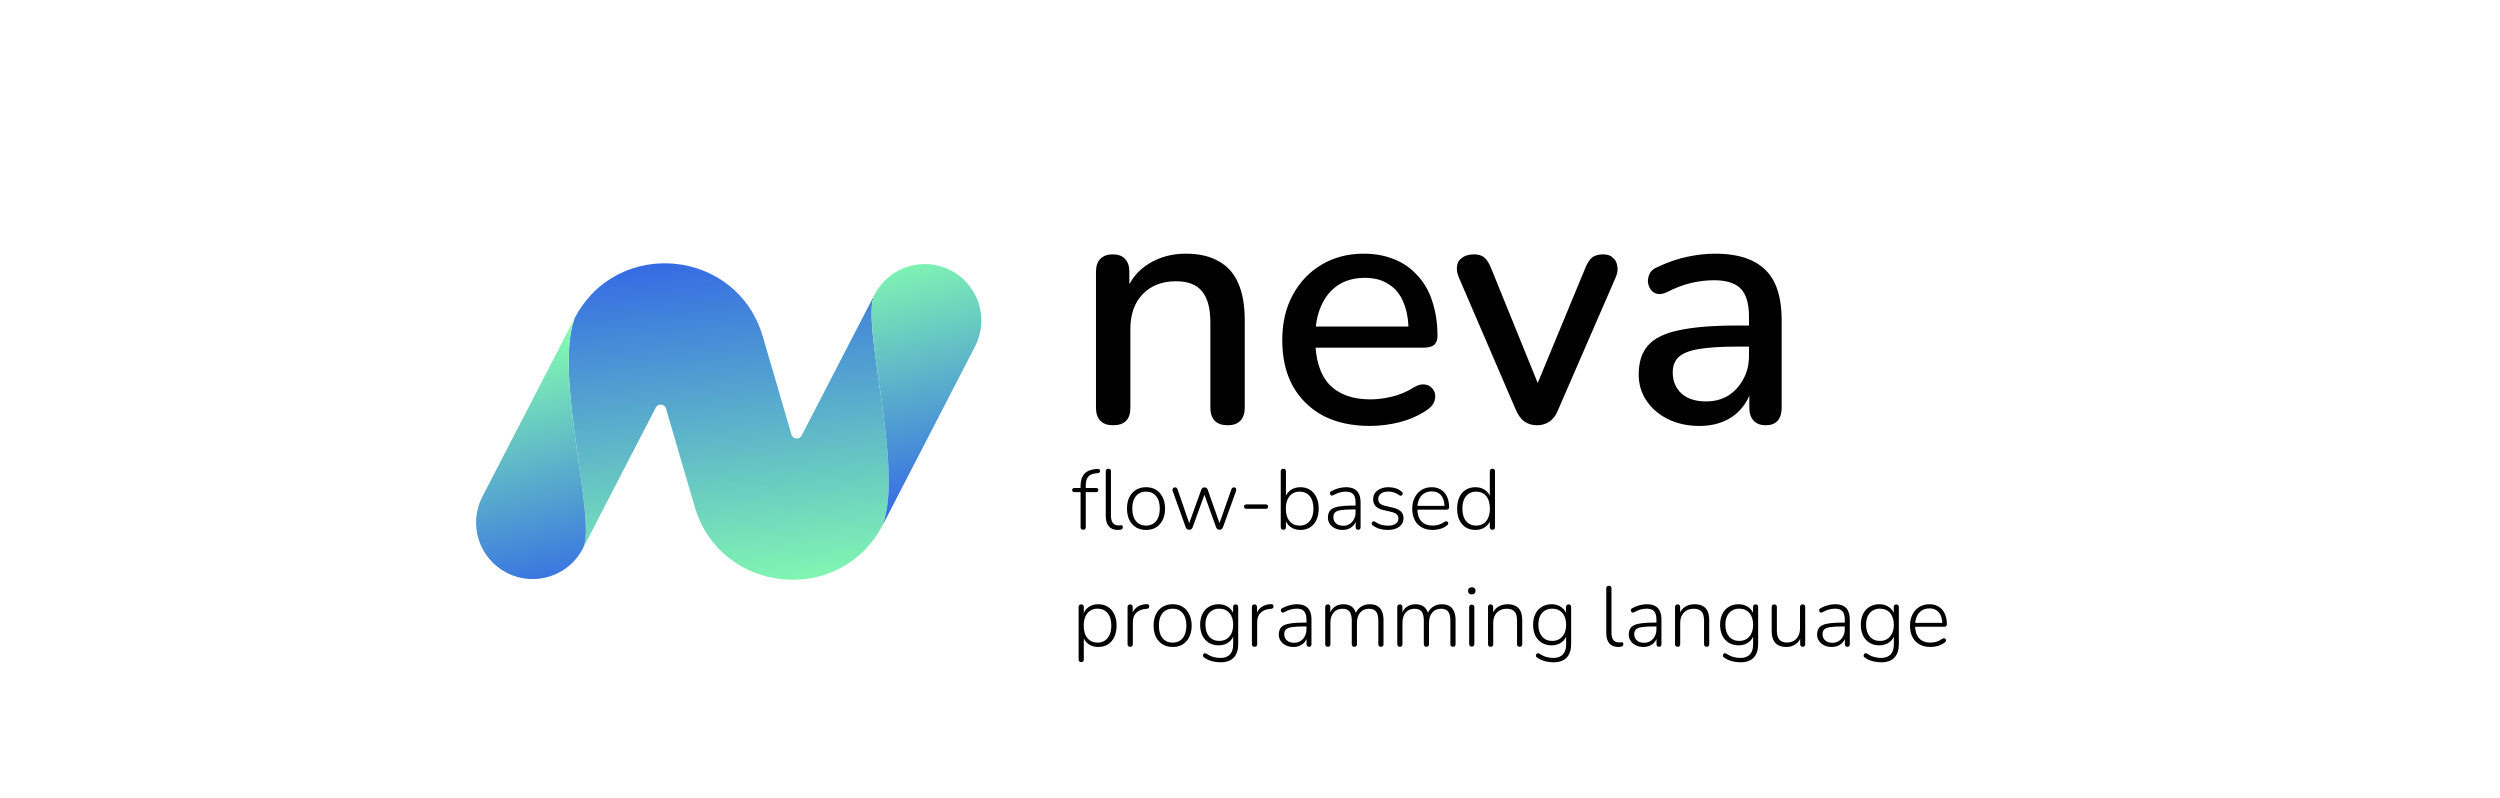 <svg width="940" height="300" viewBox="0 0 940 300" fill="none" xmlns="http://www.w3.org/2000/svg">
<path d="M331.955 197.303C316.093 227.975 270.881 223.611 261.191 190.473L250.413 153.615C249.888 151.818 247.436 151.581 246.576 153.245L219.171 206.236C224.562 195.811 208.086 141.306 216.045 119.697C231.907 89.026 277.119 93.389 286.809 126.527L297.587 163.385C298.112 165.182 300.564 165.419 301.425 163.755L328.829 110.764C323.438 121.189 339.915 175.694 331.955 197.303Z" fill="url(#paint0_linear_2026_40)"/>
<path d="M366.623 130.267L331.955 197.303C339.915 175.694 323.438 121.189 328.829 110.764C334.22 100.339 347.051 96.254 357.488 101.639C367.925 107.025 372.014 119.842 366.623 130.267Z" fill="url(#paint1_linear_2026_40)"/>
<path d="M181.377 186.733L216.045 119.697C208.086 141.306 224.562 195.811 219.171 206.236C213.78 216.661 200.949 220.746 190.512 215.361C180.075 209.975 175.986 197.158 181.377 186.733Z" fill="url(#paint2_linear_2026_40)"/>
<path d="M418.488 159.896C416.44 159.896 414.861 159.341 413.752 158.232C412.643 157.037 412.088 155.416 412.088 153.368V102.168C412.088 100.035 412.643 98.413 413.752 97.304C414.861 96.195 416.397 95.64 418.36 95.64C420.408 95.64 421.944 96.195 422.968 97.304C424.077 98.413 424.632 100.035 424.632 102.168V112.152L423.224 109.848C425.101 105.069 428.045 101.485 432.056 99.096C436.067 96.621 440.675 95.384 445.88 95.384C450.829 95.384 454.925 96.323 458.168 98.2C461.496 99.992 463.971 102.765 465.592 106.52C467.213 110.189 468.024 114.84 468.024 120.472V153.368C468.024 155.416 467.469 157.037 466.36 158.232C465.251 159.341 463.672 159.896 461.624 159.896C459.491 159.896 457.869 159.341 456.76 158.232C455.651 157.037 455.096 155.416 455.096 153.368V121.24C455.096 115.864 454.029 111.939 451.896 109.464C449.848 106.989 446.605 105.752 442.168 105.752C436.963 105.752 432.781 107.373 429.624 110.616C426.552 113.859 425.016 118.211 425.016 123.672V153.368C425.016 157.72 422.84 159.896 418.488 159.896ZM515.15 160.152C508.323 160.152 502.435 158.872 497.486 156.312C492.622 153.667 488.825 149.955 486.094 145.176C483.449 140.312 482.126 134.552 482.126 127.896C482.126 121.411 483.449 115.736 486.094 110.872C488.739 106.008 492.366 102.211 496.974 99.48C501.582 96.749 506.83 95.384 512.718 95.384C517.07 95.384 520.953 96.109 524.366 97.56C527.779 98.925 530.681 100.973 533.07 103.704C535.545 106.349 537.379 109.592 538.574 113.432C539.854 117.272 540.494 121.581 540.494 126.36C540.494 127.811 540.067 128.92 539.214 129.688C538.361 130.371 537.081 130.712 535.374 130.712H492.366V122.776H531.79L529.614 124.568C529.614 120.301 528.974 116.675 527.694 113.688C526.499 110.701 524.665 108.44 522.19 106.904C519.801 105.283 516.814 104.472 513.23 104.472C509.219 104.472 505.806 105.411 502.99 107.288C500.259 109.165 498.169 111.768 496.718 115.096C495.267 118.424 494.542 122.307 494.542 126.744V127.512C494.542 135.021 496.291 140.696 499.79 144.536C503.374 148.291 508.537 150.168 515.278 150.168C517.838 150.168 520.526 149.827 523.342 149.144C526.243 148.461 528.974 147.309 531.534 145.688C532.985 144.835 534.265 144.451 535.374 144.536C536.569 144.621 537.507 145.005 538.19 145.688C538.958 146.371 539.427 147.224 539.598 148.248C539.769 149.272 539.598 150.339 539.086 151.448C538.574 152.472 537.678 153.411 536.398 154.264C533.497 156.227 530.126 157.72 526.286 158.744C522.446 159.683 518.734 160.152 515.15 160.152ZM577.905 159.896C576.113 159.896 574.534 159.427 573.169 158.488C571.889 157.549 570.822 156.099 569.969 154.136L548.593 104.472C547.91 102.936 547.654 101.485 547.825 100.12C547.996 98.755 548.636 97.688 549.745 96.92C550.854 96.067 552.348 95.64 554.225 95.64C555.846 95.64 557.126 96.024 558.065 96.792C559.004 97.56 559.857 98.883 560.625 100.76L579.953 148.376H576.369L596.081 100.76C596.849 98.883 597.702 97.56 598.641 96.792C599.665 96.024 601.073 95.64 602.865 95.64C604.401 95.64 605.596 96.067 606.449 96.92C607.388 97.688 607.942 98.755 608.113 100.12C608.369 101.4 608.156 102.808 607.473 104.344L585.841 154.136C585.073 156.099 584.006 157.549 582.641 158.488C581.276 159.427 579.697 159.896 577.905 159.896ZM638.931 160.152C634.579 160.152 630.654 159.299 627.155 157.592C623.742 155.885 621.054 153.581 619.091 150.68C617.128 147.779 616.147 144.493 616.147 140.824C616.147 136.216 617.299 132.589 619.603 129.944C621.992 127.213 625.875 125.293 631.251 124.184C636.712 122.989 644.051 122.392 653.267 122.392H659.283V130.328H653.395C647.251 130.328 642.387 130.627 638.803 131.224C635.219 131.821 632.659 132.845 631.123 134.296C629.672 135.661 628.947 137.581 628.947 140.056C628.947 143.299 630.056 145.944 632.275 147.992C634.494 149.955 637.566 150.936 641.491 150.936C644.648 150.936 647.422 150.211 649.811 148.76C652.2 147.224 654.078 145.176 655.443 142.616C656.894 140.056 657.619 137.112 657.619 133.784V119.064C657.619 114.2 656.595 110.701 654.547 108.568C652.499 106.435 649.128 105.368 644.435 105.368C641.704 105.368 638.846 105.709 635.859 106.392C632.958 107.075 629.928 108.227 626.771 109.848C625.32 110.531 624.083 110.744 623.059 110.488C622.035 110.232 621.224 109.677 620.627 108.824C620.03 107.885 619.688 106.904 619.603 105.88C619.603 104.771 619.859 103.704 620.371 102.68C620.968 101.656 621.95 100.888 623.315 100.376C627.07 98.584 630.782 97.304 634.451 96.536C638.12 95.768 641.576 95.384 644.819 95.384C650.536 95.384 655.23 96.28 658.899 98.072C662.654 99.864 665.427 102.595 667.219 106.264C669.011 109.933 669.907 114.669 669.907 120.472V153.368C669.907 155.416 669.395 157.037 668.371 158.232C667.347 159.341 665.854 159.896 663.891 159.896C662.014 159.896 660.52 159.341 659.411 158.232C658.302 157.037 657.747 155.416 657.747 153.368V145.048H658.899C658.216 148.205 656.936 150.936 655.059 153.24C653.267 155.459 651.006 157.165 648.275 158.36C645.544 159.555 642.43 160.152 638.931 160.152Z" fill="black"/>
<path d="M407.288 199.192C406.968 199.192 406.723 199.107 406.552 198.936C406.381 198.765 406.296 198.52 406.296 198.2V185.048H404.024C403.747 185.048 403.523 184.984 403.352 184.856C403.203 184.707 403.128 184.504 403.128 184.248C403.128 184.013 403.203 183.832 403.352 183.704C403.523 183.555 403.747 183.48 404.024 183.48H406.808L406.296 183.992V182.712C406.296 180.749 406.765 179.245 407.704 178.2C408.643 177.155 410.04 176.547 411.896 176.376L412.76 176.312C412.995 176.291 413.176 176.333 413.304 176.44C413.453 176.525 413.549 176.643 413.592 176.792C413.656 176.941 413.667 177.101 413.624 177.272C413.581 177.421 413.496 177.56 413.368 177.688C413.261 177.795 413.123 177.859 412.952 177.88L412.056 177.976C410.733 178.083 409.763 178.52 409.144 179.288C408.547 180.035 408.248 181.123 408.248 182.552V183.928L407.96 183.48H412.056C412.355 183.48 412.579 183.555 412.728 183.704C412.877 183.832 412.952 184.013 412.952 184.248C412.952 184.504 412.877 184.707 412.728 184.856C412.579 184.984 412.355 185.048 412.056 185.048H408.248V198.2C408.248 198.861 407.928 199.192 407.288 199.192ZM420.248 199.256C418.819 199.256 417.709 198.808 416.92 197.912C416.152 197.016 415.768 195.747 415.768 194.104V177.24C415.768 176.899 415.853 176.653 416.024 176.504C416.195 176.333 416.44 176.248 416.76 176.248C417.059 176.248 417.293 176.333 417.464 176.504C417.635 176.653 417.72 176.899 417.72 177.24V193.88C417.72 195.117 417.965 196.045 418.456 196.664C418.947 197.261 419.661 197.56 420.6 197.56C420.813 197.56 420.995 197.549 421.144 197.528C421.293 197.507 421.443 197.496 421.592 197.496C421.784 197.475 421.923 197.517 422.008 197.624C422.115 197.709 422.168 197.901 422.168 198.2C422.168 198.499 422.093 198.723 421.944 198.872C421.795 199.021 421.549 199.128 421.208 199.192C421.059 199.213 420.899 199.224 420.728 199.224C420.579 199.245 420.419 199.256 420.248 199.256ZM430.892 199.256C429.442 199.256 428.183 198.925 427.116 198.264C426.05 197.603 425.218 196.675 424.62 195.48C424.044 194.285 423.756 192.867 423.756 191.224C423.756 190.008 423.916 188.909 424.236 187.928C424.578 186.947 425.058 186.104 425.676 185.4C426.316 184.675 427.074 184.131 427.948 183.768C428.844 183.384 429.826 183.192 430.892 183.192C432.364 183.192 433.634 183.523 434.7 184.184C435.767 184.845 436.588 185.784 437.164 187C437.762 188.195 438.06 189.603 438.06 191.224C438.06 192.461 437.89 193.571 437.548 194.552C437.228 195.533 436.748 196.376 436.108 197.08C435.49 197.784 434.743 198.328 433.868 198.712C432.994 199.075 432.002 199.256 430.892 199.256ZM430.892 197.624C431.959 197.624 432.876 197.379 433.644 196.888C434.434 196.376 435.031 195.64 435.436 194.68C435.863 193.72 436.076 192.568 436.076 191.224C436.076 189.197 435.607 187.629 434.668 186.52C433.751 185.411 432.492 184.856 430.892 184.856C429.847 184.856 428.93 185.112 428.14 185.624C427.372 186.115 426.775 186.84 426.348 187.8C425.943 188.739 425.74 189.88 425.74 191.224C425.74 193.272 426.21 194.851 427.148 195.96C428.087 197.069 429.335 197.624 430.892 197.624ZM447.117 199.192C446.839 199.192 446.583 199.117 446.349 198.968C446.135 198.797 445.954 198.541 445.805 198.2L440.973 184.728C440.866 184.429 440.834 184.173 440.877 183.96C440.941 183.747 441.047 183.576 441.197 183.448C441.367 183.32 441.57 183.256 441.805 183.256C442.061 183.256 442.263 183.32 442.413 183.448C442.562 183.555 442.69 183.768 442.797 184.088L447.533 197.848H446.733L451.661 184.184C451.767 183.864 451.927 183.629 452.141 183.48C452.354 183.331 452.599 183.256 452.877 183.256C453.175 183.256 453.431 183.331 453.645 183.48C453.858 183.629 454.018 183.864 454.125 184.184L458.925 197.848H458.125L462.989 184.056C463.095 183.736 463.223 183.523 463.373 183.416C463.522 183.309 463.725 183.256 463.981 183.256C464.279 183.256 464.493 183.331 464.621 183.48C464.749 183.629 464.813 183.811 464.813 184.024C464.834 184.237 464.802 184.472 464.717 184.728L459.853 198.2C459.725 198.541 459.543 198.797 459.309 198.968C459.095 199.117 458.839 199.192 458.541 199.192C458.263 199.192 458.007 199.117 457.773 198.968C457.538 198.797 457.357 198.541 457.229 198.2L452.269 184.376H453.453L448.461 198.2C448.333 198.541 448.151 198.797 447.917 198.968C447.703 199.117 447.437 199.192 447.117 199.192ZM468.603 191.32C468.368 191.32 468.165 191.245 467.995 191.096C467.824 190.925 467.739 190.723 467.739 190.488C467.739 190.253 467.824 190.061 467.995 189.912C468.165 189.741 468.368 189.656 468.603 189.656H475.995C476.229 189.656 476.421 189.741 476.571 189.912C476.741 190.061 476.827 190.253 476.827 190.488C476.827 190.723 476.741 190.925 476.571 191.096C476.421 191.245 476.229 191.32 475.995 191.32H468.603ZM488.952 199.256C487.501 199.256 486.264 198.883 485.24 198.136C484.216 197.389 483.523 196.387 483.16 195.128L483.512 194.936V198.2C483.512 198.52 483.427 198.765 483.256 198.936C483.085 199.107 482.851 199.192 482.552 199.192C482.232 199.192 481.987 199.107 481.816 198.936C481.645 198.765 481.56 198.52 481.56 198.2V177.24C481.56 176.899 481.645 176.653 481.816 176.504C481.987 176.333 482.232 176.248 482.552 176.248C482.851 176.248 483.085 176.333 483.256 176.504C483.427 176.653 483.512 176.899 483.512 177.24V187.32H483.16C483.523 186.061 484.216 185.059 485.24 184.312C486.264 183.565 487.501 183.192 488.952 183.192C490.36 183.192 491.576 183.523 492.6 184.184C493.624 184.845 494.413 185.773 494.968 186.968C495.544 188.163 495.832 189.581 495.832 191.224C495.832 192.867 495.544 194.296 494.968 195.512C494.413 196.707 493.613 197.635 492.568 198.296C491.544 198.936 490.339 199.256 488.952 199.256ZM488.664 197.624C489.709 197.624 490.616 197.379 491.384 196.888C492.173 196.376 492.781 195.64 493.208 194.68C493.635 193.72 493.848 192.568 493.848 191.224C493.848 189.197 493.379 187.629 492.44 186.52C491.501 185.411 490.243 184.856 488.664 184.856C487.619 184.856 486.701 185.112 485.912 185.624C485.144 186.115 484.547 186.84 484.12 187.8C483.693 188.739 483.48 189.88 483.48 191.224C483.48 193.272 483.949 194.851 484.888 195.96C485.827 197.069 487.085 197.624 488.664 197.624ZM504.766 199.256C503.721 199.256 502.782 199.053 501.95 198.648C501.14 198.243 500.489 197.688 499.998 196.984C499.529 196.28 499.294 195.491 499.294 194.616C499.294 193.464 499.582 192.557 500.158 191.896C500.734 191.235 501.705 190.776 503.07 190.52C504.436 190.243 506.313 190.104 508.702 190.104H510.078V191.544H508.734C506.814 191.544 505.31 191.629 504.222 191.8C503.156 191.949 502.409 192.237 501.982 192.664C501.556 193.091 501.342 193.688 501.342 194.456C501.342 195.416 501.673 196.195 502.334 196.792C502.996 197.389 503.892 197.688 505.022 197.688C505.94 197.688 506.74 197.475 507.422 197.048C508.126 196.6 508.681 195.992 509.086 195.224C509.492 194.456 509.694 193.581 509.694 192.6V188.952C509.694 187.523 509.406 186.488 508.83 185.848C508.254 185.187 507.337 184.856 506.078 184.856C505.268 184.856 504.478 184.963 503.71 185.176C502.964 185.389 502.164 185.731 501.31 186.2C501.076 186.328 500.862 186.371 500.67 186.328C500.5 186.285 500.361 186.2 500.254 186.072C500.169 185.944 500.105 185.795 500.062 185.624C500.041 185.432 500.073 185.251 500.158 185.08C500.244 184.909 500.393 184.771 500.606 184.664C501.502 184.173 502.409 183.811 503.326 183.576C504.265 183.32 505.172 183.192 506.046 183.192C507.305 183.192 508.34 183.405 509.15 183.832C509.982 184.259 510.59 184.899 510.974 185.752C511.38 186.605 511.582 187.704 511.582 189.048V198.2C511.582 198.52 511.508 198.765 511.358 198.936C511.209 199.107 510.985 199.192 510.686 199.192C510.388 199.192 510.153 199.107 509.982 198.936C509.812 198.765 509.726 198.52 509.726 198.2V195.256H510.046C509.854 196.088 509.513 196.803 509.022 197.4C508.532 197.997 507.924 198.456 507.198 198.776C506.473 199.096 505.662 199.256 504.766 199.256ZM521.741 199.256C520.781 199.256 519.821 199.128 518.861 198.872C517.922 198.616 517.026 198.179 516.173 197.56C516.002 197.453 515.885 197.325 515.821 197.176C515.778 197.005 515.768 196.835 515.789 196.664C515.832 196.493 515.906 196.355 516.013 196.248C516.141 196.12 516.29 196.045 516.461 196.024C516.632 196.003 516.813 196.056 517.005 196.184C517.837 196.739 518.648 197.123 519.437 197.336C520.226 197.549 521.016 197.656 521.805 197.656C523.106 197.656 524.098 197.411 524.781 196.92C525.464 196.429 525.805 195.768 525.805 194.936C525.805 194.253 525.581 193.731 525.133 193.368C524.706 192.984 524.002 192.675 523.021 192.44L520.237 191.8C518.893 191.501 517.901 191.021 517.261 190.36C516.621 189.677 516.301 188.803 516.301 187.736C516.301 186.819 516.536 186.019 517.005 185.336C517.496 184.653 518.178 184.131 519.053 183.768C519.949 183.384 520.973 183.192 522.125 183.192C523.064 183.192 523.96 183.331 524.813 183.608C525.666 183.885 526.413 184.312 527.053 184.888C527.224 185.016 527.33 185.165 527.373 185.336C527.437 185.507 527.437 185.677 527.373 185.848C527.33 185.997 527.245 186.125 527.117 186.232C526.989 186.339 526.84 186.392 526.669 186.392C526.498 186.392 526.317 186.328 526.125 186.2C525.506 185.731 524.856 185.389 524.173 185.176C523.49 184.941 522.797 184.824 522.093 184.824C520.856 184.824 519.896 185.08 519.213 185.592C518.552 186.104 518.221 186.797 518.221 187.672C518.221 188.333 518.424 188.867 518.829 189.272C519.256 189.677 519.917 189.987 520.813 190.2L523.597 190.84C524.984 191.16 526.018 191.64 526.701 192.28C527.384 192.899 527.725 193.741 527.725 194.808C527.725 196.173 527.181 197.261 526.093 198.072C525.026 198.861 523.576 199.256 521.741 199.256ZM538.718 199.256C537.118 199.256 535.742 198.936 534.59 198.296C533.438 197.656 532.553 196.739 531.934 195.544C531.316 194.349 531.006 192.931 531.006 191.288C531.006 189.667 531.316 188.259 531.934 187.064C532.553 185.848 533.406 184.899 534.494 184.216C535.604 183.533 536.873 183.192 538.302 183.192C539.348 183.192 540.265 183.373 541.054 183.736C541.865 184.077 542.548 184.579 543.102 185.24C543.678 185.88 544.116 186.669 544.414 187.608C544.713 188.525 544.862 189.571 544.862 190.744C544.862 191.043 544.777 191.267 544.606 191.416C544.457 191.565 544.244 191.64 543.966 191.64H532.414V190.2H543.646L543.134 190.616C543.134 189.379 542.953 188.333 542.59 187.48C542.228 186.605 541.684 185.933 540.958 185.464C540.254 184.995 539.38 184.76 538.334 184.76C537.161 184.76 536.169 185.037 535.358 185.592C534.548 186.125 533.94 186.872 533.534 187.832C533.129 188.771 532.926 189.859 532.926 191.096V191.256C532.926 193.304 533.428 194.883 534.43 195.992C535.433 197.08 536.841 197.624 538.654 197.624C539.444 197.624 540.201 197.517 540.926 197.304C541.673 197.091 542.398 196.728 543.102 196.216C543.316 196.067 543.518 195.992 543.71 195.992C543.924 195.992 544.094 196.045 544.222 196.152C544.372 196.259 544.468 196.397 544.51 196.568C544.574 196.717 544.564 196.888 544.478 197.08C544.414 197.251 544.276 197.411 544.062 197.56C543.38 198.115 542.558 198.541 541.598 198.84C540.638 199.117 539.678 199.256 538.718 199.256ZM554.761 199.256C553.375 199.256 552.159 198.936 551.113 198.296C550.089 197.635 549.289 196.707 548.713 195.512C548.159 194.296 547.881 192.867 547.881 191.224C547.881 189.581 548.159 188.163 548.713 186.968C549.268 185.773 550.057 184.845 551.081 184.184C552.127 183.523 553.353 183.192 554.761 183.192C556.212 183.192 557.449 183.565 558.473 184.312C559.497 185.059 560.18 186.061 560.521 187.32H560.169V177.24C560.169 176.899 560.255 176.653 560.425 176.504C560.596 176.333 560.831 176.248 561.129 176.248C561.449 176.248 561.695 176.333 561.865 176.504C562.036 176.653 562.121 176.899 562.121 177.24V198.2C562.121 198.52 562.036 198.765 561.865 198.936C561.695 199.107 561.46 199.192 561.161 199.192C560.841 199.192 560.596 199.107 560.425 198.936C560.255 198.765 560.169 198.52 560.169 198.2V194.904L560.521 195.128C560.18 196.387 559.497 197.389 558.473 198.136C557.449 198.883 556.212 199.256 554.761 199.256ZM555.017 197.624C556.084 197.624 557.001 197.379 557.769 196.888C558.559 196.376 559.156 195.64 559.561 194.68C559.988 193.72 560.201 192.568 560.201 191.224C560.201 189.197 559.732 187.629 558.793 186.52C557.876 185.411 556.617 184.856 555.017 184.856C553.972 184.856 553.055 185.112 552.265 185.624C551.497 186.115 550.9 186.84 550.473 187.8C550.068 188.739 549.865 189.88 549.865 191.224C549.865 193.272 550.335 194.851 551.273 195.96C552.212 197.069 553.46 197.624 555.017 197.624ZM406.552 248.952C406.232 248.952 405.987 248.867 405.816 248.696C405.645 248.525 405.56 248.28 405.56 247.96V228.28C405.56 227.939 405.645 227.683 405.816 227.512C405.987 227.341 406.232 227.256 406.552 227.256C406.851 227.256 407.085 227.341 407.256 227.512C407.427 227.683 407.512 227.939 407.512 228.28V231.544L407.16 231.352C407.523 230.072 408.216 229.059 409.24 228.312C410.264 227.565 411.501 227.192 412.952 227.192C414.339 227.192 415.544 227.523 416.568 228.184C417.613 228.845 418.413 229.773 418.968 230.968C419.544 232.163 419.832 233.581 419.832 235.224C419.832 236.867 419.544 238.296 418.968 239.512C418.413 240.707 417.624 241.635 416.6 242.296C415.576 242.936 414.36 243.256 412.952 243.256C411.501 243.256 410.264 242.883 409.24 242.136C408.216 241.389 407.523 240.397 407.16 239.16H407.512V247.96C407.512 248.28 407.427 248.525 407.256 248.696C407.085 248.867 406.851 248.952 406.552 248.952ZM412.664 241.624C413.709 241.624 414.616 241.379 415.384 240.888C416.173 240.376 416.781 239.64 417.208 238.68C417.635 237.72 417.848 236.568 417.848 235.224C417.848 233.197 417.379 231.629 416.44 230.52C415.501 229.411 414.243 228.856 412.664 228.856C411.619 228.856 410.701 229.112 409.912 229.624C409.144 230.115 408.547 230.84 408.12 231.8C407.693 232.739 407.48 233.88 407.48 235.224C407.48 237.272 407.949 238.851 408.888 239.96C409.827 241.069 411.085 241.624 412.664 241.624ZM424.958 243.192C424.638 243.192 424.393 243.107 424.222 242.936C424.052 242.765 423.966 242.52 423.966 242.2V228.28C423.966 227.939 424.052 227.683 424.222 227.512C424.393 227.341 424.638 227.256 424.958 227.256C425.257 227.256 425.481 227.341 425.63 227.512C425.801 227.683 425.886 227.939 425.886 228.28V231.128H425.566C425.95 229.869 426.633 228.899 427.614 228.216C428.617 227.533 429.812 227.181 431.198 227.16C431.454 227.139 431.668 227.192 431.838 227.32C432.009 227.448 432.094 227.651 432.094 227.928C432.116 228.227 432.052 228.461 431.902 228.632C431.753 228.781 431.508 228.877 431.166 228.92L430.718 228.952C429.204 229.101 428.03 229.603 427.198 230.456C426.366 231.309 425.95 232.461 425.95 233.912V242.2C425.95 242.52 425.865 242.765 425.694 242.936C425.545 243.107 425.3 243.192 424.958 243.192ZM440.892 243.256C439.442 243.256 438.183 242.925 437.116 242.264C436.05 241.603 435.218 240.675 434.62 239.48C434.044 238.285 433.756 236.867 433.756 235.224C433.756 234.008 433.916 232.909 434.236 231.928C434.578 230.947 435.058 230.104 435.676 229.4C436.316 228.675 437.074 228.131 437.948 227.768C438.844 227.384 439.826 227.192 440.892 227.192C442.364 227.192 443.634 227.523 444.7 228.184C445.767 228.845 446.588 229.784 447.164 231C447.762 232.195 448.06 233.603 448.06 235.224C448.06 236.461 447.89 237.571 447.548 238.552C447.228 239.533 446.748 240.376 446.108 241.08C445.49 241.784 444.743 242.328 443.868 242.712C442.994 243.075 442.002 243.256 440.892 243.256ZM440.892 241.624C441.959 241.624 442.876 241.379 443.644 240.888C444.434 240.376 445.031 239.64 445.436 238.68C445.863 237.72 446.076 236.568 446.076 235.224C446.076 233.197 445.607 231.629 444.668 230.52C443.751 229.411 442.492 228.856 440.892 228.856C439.847 228.856 438.93 229.112 438.14 229.624C437.372 230.115 436.775 230.84 436.348 231.8C435.943 232.739 435.74 233.88 435.74 235.224C435.74 237.272 436.21 238.851 437.148 239.96C438.087 241.069 439.335 241.624 440.892 241.624ZM458.968 249.016C457.816 249.016 456.696 248.867 455.608 248.568C454.542 248.291 453.571 247.832 452.696 247.192C452.526 247.085 452.408 246.947 452.344 246.776C452.302 246.605 452.302 246.435 452.344 246.264C452.387 246.115 452.462 245.976 452.568 245.848C452.696 245.72 452.835 245.645 452.984 245.624C453.155 245.603 453.326 245.635 453.496 245.72C454.435 246.339 455.331 246.765 456.184 247C457.059 247.256 457.966 247.384 458.904 247.384C460.462 247.384 461.646 246.947 462.456 246.072C463.267 245.219 463.672 243.992 463.672 242.392V238.424H463.992C463.672 239.747 462.99 240.781 461.944 241.528C460.899 242.275 459.662 242.648 458.232 242.648C456.803 242.648 455.566 242.328 454.52 241.688C453.475 241.027 452.664 240.12 452.088 238.968C451.534 237.795 451.256 236.44 451.256 234.904C451.256 233.752 451.416 232.707 451.736 231.768C452.056 230.829 452.515 230.019 453.112 229.336C453.731 228.653 454.467 228.131 455.32 227.768C456.174 227.384 457.144 227.192 458.232 227.192C459.662 227.192 460.899 227.576 461.944 228.344C462.99 229.091 463.662 230.104 463.96 231.384L463.64 231.576V228.28C463.64 227.939 463.726 227.683 463.896 227.512C464.067 227.341 464.302 227.256 464.6 227.256C464.92 227.256 465.155 227.341 465.304 227.512C465.475 227.683 465.56 227.939 465.56 228.28V242.104C465.56 244.387 465.006 246.104 463.896 247.256C462.787 248.429 461.144 249.016 458.968 249.016ZM458.456 240.984C459.523 240.984 460.44 240.739 461.208 240.248C461.998 239.736 462.606 239.032 463.032 238.136C463.459 237.219 463.672 236.141 463.672 234.904C463.672 233.048 463.203 231.576 462.264 230.488C461.326 229.4 460.056 228.856 458.456 228.856C457.39 228.856 456.462 229.101 455.672 229.592C454.883 230.083 454.275 230.787 453.848 231.704C453.443 232.6 453.24 233.667 453.24 234.904C453.24 236.76 453.71 238.243 454.648 239.352C455.587 240.44 456.856 240.984 458.456 240.984ZM471.708 243.192C471.388 243.192 471.143 243.107 470.972 242.936C470.802 242.765 470.716 242.52 470.716 242.2V228.28C470.716 227.939 470.802 227.683 470.972 227.512C471.143 227.341 471.388 227.256 471.708 227.256C472.007 227.256 472.231 227.341 472.38 227.512C472.551 227.683 472.636 227.939 472.636 228.28V231.128H472.316C472.7 229.869 473.383 228.899 474.364 228.216C475.367 227.533 476.562 227.181 477.948 227.16C478.204 227.139 478.418 227.192 478.588 227.32C478.759 227.448 478.844 227.651 478.844 227.928C478.866 228.227 478.802 228.461 478.652 228.632C478.503 228.781 478.258 228.877 477.916 228.92L477.468 228.952C475.954 229.101 474.78 229.603 473.948 230.456C473.116 231.309 472.7 232.461 472.7 233.912V242.2C472.7 242.52 472.615 242.765 472.444 242.936C472.295 243.107 472.05 243.192 471.708 243.192ZM486.298 243.256C485.252 243.256 484.314 243.053 483.482 242.648C482.671 242.243 482.02 241.688 481.53 240.984C481.06 240.28 480.826 239.491 480.826 238.616C480.826 237.464 481.114 236.557 481.69 235.896C482.266 235.235 483.236 234.776 484.602 234.52C485.967 234.243 487.844 234.104 490.234 234.104H491.61V235.544H490.266C488.345 235.544 486.842 235.629 485.754 235.8C484.687 235.949 483.94 236.237 483.514 236.664C483.087 237.091 482.874 237.688 482.874 238.456C482.874 239.416 483.204 240.195 483.866 240.792C484.527 241.389 485.423 241.688 486.554 241.688C487.471 241.688 488.271 241.475 488.954 241.048C489.658 240.6 490.212 239.992 490.618 239.224C491.023 238.456 491.226 237.581 491.226 236.6V232.952C491.226 231.523 490.938 230.488 490.362 229.848C489.786 229.187 488.868 228.856 487.61 228.856C486.799 228.856 486.01 228.963 485.242 229.176C484.495 229.389 483.695 229.731 482.842 230.2C482.607 230.328 482.394 230.371 482.202 230.328C482.031 230.285 481.892 230.2 481.786 230.072C481.7 229.944 481.636 229.795 481.594 229.624C481.572 229.432 481.604 229.251 481.69 229.08C481.775 228.909 481.924 228.771 482.138 228.664C483.034 228.173 483.94 227.811 484.858 227.576C485.796 227.32 486.703 227.192 487.578 227.192C488.836 227.192 489.871 227.405 490.682 227.832C491.514 228.259 492.122 228.899 492.506 229.752C492.911 230.605 493.114 231.704 493.114 233.048V242.2C493.114 242.52 493.039 242.765 492.89 242.936C492.74 243.107 492.516 243.192 492.218 243.192C491.919 243.192 491.684 243.107 491.514 242.936C491.343 242.765 491.258 242.52 491.258 242.2V239.256H491.578C491.386 240.088 491.044 240.803 490.554 241.4C490.063 241.997 489.455 242.456 488.73 242.776C488.004 243.096 487.194 243.256 486.298 243.256ZM499.272 243.192C498.952 243.192 498.707 243.107 498.536 242.936C498.366 242.765 498.28 242.52 498.28 242.2V228.28C498.28 227.939 498.366 227.683 498.536 227.512C498.707 227.341 498.952 227.256 499.272 227.256C499.571 227.256 499.795 227.341 499.944 227.512C500.115 227.683 500.2 227.939 500.2 228.28V231.32L499.848 231.096C500.232 229.837 500.883 228.877 501.8 228.216C502.718 227.533 503.816 227.192 505.096 227.192C506.462 227.192 507.55 227.523 508.36 228.184C509.192 228.845 509.736 229.837 509.992 231.16H509.512C509.875 229.965 510.547 229.005 511.528 228.28C512.531 227.555 513.704 227.192 515.048 227.192C516.2 227.192 517.15 227.416 517.896 227.864C518.664 228.312 519.24 228.984 519.624 229.88C520.008 230.755 520.2 231.864 520.2 233.208V242.2C520.2 242.52 520.115 242.765 519.944 242.936C519.774 243.107 519.528 243.192 519.208 243.192C518.91 243.192 518.675 243.107 518.504 242.936C518.334 242.765 518.248 242.52 518.248 242.2V233.368C518.248 231.811 517.971 230.68 517.416 229.976C516.883 229.251 515.976 228.888 514.696 228.888C513.331 228.888 512.243 229.368 511.432 230.328C510.622 231.267 510.216 232.547 510.216 234.168V242.2C510.216 242.52 510.131 242.765 509.96 242.936C509.79 243.107 509.555 243.192 509.256 243.192C508.936 243.192 508.691 243.107 508.52 242.936C508.35 242.765 508.264 242.52 508.264 242.2V233.368C508.264 231.811 507.987 230.68 507.432 229.976C506.899 229.251 506.003 228.888 504.744 228.888C503.358 228.888 502.259 229.368 501.448 230.328C500.638 231.267 500.232 232.547 500.232 234.168V242.2C500.232 242.861 499.912 243.192 499.272 243.192ZM526.366 243.192C526.046 243.192 525.801 243.107 525.63 242.936C525.459 242.765 525.374 242.52 525.374 242.2V228.28C525.374 227.939 525.459 227.683 525.63 227.512C525.801 227.341 526.046 227.256 526.366 227.256C526.665 227.256 526.889 227.341 527.038 227.512C527.209 227.683 527.294 227.939 527.294 228.28V231.32L526.942 231.096C527.326 229.837 527.977 228.877 528.894 228.216C529.811 227.533 530.91 227.192 532.19 227.192C533.555 227.192 534.643 227.523 535.454 228.184C536.286 228.845 536.83 229.837 537.086 231.16H536.606C536.969 229.965 537.641 229.005 538.622 228.28C539.625 227.555 540.798 227.192 542.142 227.192C543.294 227.192 544.243 227.416 544.99 227.864C545.758 228.312 546.334 228.984 546.718 229.88C547.102 230.755 547.294 231.864 547.294 233.208V242.2C547.294 242.52 547.209 242.765 547.038 242.936C546.867 243.107 546.622 243.192 546.302 243.192C546.003 243.192 545.769 243.107 545.598 242.936C545.427 242.765 545.342 242.52 545.342 242.2V233.368C545.342 231.811 545.065 230.68 544.51 229.976C543.977 229.251 543.07 228.888 541.79 228.888C540.425 228.888 539.337 229.368 538.526 230.328C537.715 231.267 537.31 232.547 537.31 234.168V242.2C537.31 242.52 537.225 242.765 537.054 242.936C536.883 243.107 536.649 243.192 536.35 243.192C536.03 243.192 535.785 243.107 535.614 242.936C535.443 242.765 535.358 242.52 535.358 242.2V233.368C535.358 231.811 535.081 230.68 534.526 229.976C533.993 229.251 533.097 228.888 531.838 228.888C530.451 228.888 529.353 229.368 528.542 230.328C527.731 231.267 527.326 232.547 527.326 234.168V242.2C527.326 242.861 527.006 243.192 526.366 243.192ZM553.396 243.128C553.076 243.128 552.83 243.032 552.66 242.84C552.489 242.648 552.404 242.392 552.404 242.072V228.376C552.404 228.035 552.489 227.779 552.66 227.608C552.83 227.437 553.076 227.352 553.396 227.352C553.694 227.352 553.929 227.437 554.1 227.608C554.27 227.779 554.356 228.035 554.356 228.376V242.072C554.356 242.392 554.27 242.648 554.1 242.84C553.95 243.032 553.716 243.128 553.396 243.128ZM553.396 223.48C552.948 223.48 552.596 223.363 552.34 223.128C552.105 222.893 551.988 222.563 551.988 222.136C551.988 221.709 552.105 221.389 552.34 221.176C552.596 220.941 552.948 220.824 553.396 220.824C553.844 220.824 554.185 220.941 554.42 221.176C554.676 221.389 554.804 221.709 554.804 222.136C554.804 222.563 554.676 222.893 554.42 223.128C554.185 223.363 553.844 223.48 553.396 223.48ZM560.49 243.192C560.17 243.192 559.924 243.107 559.754 242.936C559.583 242.765 559.498 242.52 559.498 242.2V228.28C559.498 227.939 559.583 227.683 559.754 227.512C559.924 227.341 560.17 227.256 560.49 227.256C560.788 227.256 561.012 227.341 561.161 227.512C561.332 227.683 561.418 227.939 561.418 228.28V231.288L561.066 231.096C561.492 229.816 562.218 228.845 563.242 228.184C564.287 227.523 565.482 227.192 566.826 227.192C568.063 227.192 569.087 227.416 569.898 227.864C570.73 228.291 571.348 228.952 571.754 229.848C572.159 230.744 572.362 231.864 572.362 233.208V242.2C572.362 242.52 572.276 242.765 572.106 242.936C571.935 243.107 571.7 243.192 571.402 243.192C571.082 243.192 570.836 243.107 570.666 242.936C570.495 242.765 570.41 242.52 570.41 242.2V233.368C570.41 231.811 570.1 230.68 569.482 229.976C568.863 229.251 567.882 228.888 566.538 228.888C565.002 228.888 563.764 229.368 562.826 230.328C561.908 231.267 561.45 232.536 561.45 234.136V242.2C561.45 242.861 561.13 243.192 560.49 243.192ZM584.156 249.016C583.004 249.016 581.884 248.867 580.796 248.568C579.729 248.291 578.758 247.832 577.884 247.192C577.713 247.085 577.596 246.947 577.532 246.776C577.489 246.605 577.489 246.435 577.532 246.264C577.574 246.115 577.649 245.976 577.756 245.848C577.884 245.72 578.022 245.645 578.172 245.624C578.342 245.603 578.513 245.635 578.684 245.72C579.622 246.339 580.518 246.765 581.372 247C582.246 247.256 583.153 247.384 584.092 247.384C585.649 247.384 586.833 246.947 587.644 246.072C588.454 245.219 588.86 243.992 588.86 242.392V238.424H589.18C588.86 239.747 588.177 240.781 587.132 241.528C586.086 242.275 584.849 242.648 583.42 242.648C581.99 242.648 580.753 242.328 579.708 241.688C578.662 241.027 577.852 240.12 577.276 238.968C576.721 237.795 576.444 236.44 576.444 234.904C576.444 233.752 576.604 232.707 576.924 231.768C577.244 230.829 577.702 230.019 578.3 229.336C578.918 228.653 579.654 228.131 580.508 227.768C581.361 227.384 582.332 227.192 583.42 227.192C584.849 227.192 586.086 227.576 587.132 228.344C588.177 229.091 588.849 230.104 589.148 231.384L588.828 231.576V228.28C588.828 227.939 588.913 227.683 589.084 227.512C589.254 227.341 589.489 227.256 589.788 227.256C590.108 227.256 590.342 227.341 590.492 227.512C590.662 227.683 590.748 227.939 590.748 228.28V242.104C590.748 244.387 590.193 246.104 589.084 247.256C587.974 248.429 586.332 249.016 584.156 249.016ZM583.644 240.984C584.71 240.984 585.628 240.739 586.396 240.248C587.185 239.736 587.793 239.032 588.22 238.136C588.646 237.219 588.86 236.141 588.86 234.904C588.86 233.048 588.39 231.576 587.452 230.488C586.513 229.4 585.244 228.856 583.644 228.856C582.577 228.856 581.649 229.101 580.86 229.592C580.07 230.083 579.462 230.787 579.036 231.704C578.63 232.6 578.428 233.667 578.428 234.904C578.428 236.76 578.897 238.243 579.836 239.352C580.774 240.44 582.044 240.984 583.644 240.984ZM608.446 243.256C607.017 243.256 605.908 242.808 605.118 241.912C604.35 241.016 603.966 239.747 603.966 238.104V221.24C603.966 220.899 604.052 220.653 604.222 220.504C604.393 220.333 604.638 220.248 604.958 220.248C605.257 220.248 605.492 220.333 605.662 220.504C605.833 220.653 605.918 220.899 605.918 221.24V237.88C605.918 239.117 606.164 240.045 606.654 240.664C607.145 241.261 607.86 241.56 608.798 241.56C609.012 241.56 609.193 241.549 609.342 241.528C609.492 241.507 609.641 241.496 609.79 241.496C609.982 241.475 610.121 241.517 610.206 241.624C610.313 241.709 610.366 241.901 610.366 242.2C610.366 242.499 610.292 242.723 610.142 242.872C609.993 243.021 609.748 243.128 609.406 243.192C609.257 243.213 609.097 243.224 608.926 243.224C608.777 243.245 608.617 243.256 608.446 243.256ZM617.891 243.256C616.846 243.256 615.907 243.053 615.075 242.648C614.265 242.243 613.614 241.688 613.123 240.984C612.654 240.28 612.419 239.491 612.419 238.616C612.419 237.464 612.707 236.557 613.283 235.896C613.859 235.235 614.83 234.776 616.195 234.52C617.561 234.243 619.438 234.104 621.827 234.104H623.203V235.544H621.859C619.939 235.544 618.435 235.629 617.347 235.8C616.281 235.949 615.534 236.237 615.107 236.664C614.681 237.091 614.467 237.688 614.467 238.456C614.467 239.416 614.798 240.195 615.459 240.792C616.121 241.389 617.017 241.688 618.147 241.688C619.065 241.688 619.865 241.475 620.547 241.048C621.251 240.6 621.806 239.992 622.211 239.224C622.617 238.456 622.819 237.581 622.819 236.6V232.952C622.819 231.523 622.531 230.488 621.955 229.848C621.379 229.187 620.462 228.856 619.203 228.856C618.393 228.856 617.603 228.963 616.835 229.176C616.089 229.389 615.289 229.731 614.435 230.2C614.201 230.328 613.987 230.371 613.795 230.328C613.625 230.285 613.486 230.2 613.379 230.072C613.294 229.944 613.23 229.795 613.187 229.624C613.166 229.432 613.198 229.251 613.283 229.08C613.369 228.909 613.518 228.771 613.731 228.664C614.627 228.173 615.534 227.811 616.451 227.576C617.39 227.32 618.297 227.192 619.171 227.192C620.43 227.192 621.465 227.405 622.275 227.832C623.107 228.259 623.715 228.899 624.099 229.752C624.505 230.605 624.707 231.704 624.707 233.048V242.2C624.707 242.52 624.633 242.765 624.483 242.936C624.334 243.107 624.11 243.192 623.811 243.192C623.513 243.192 623.278 243.107 623.107 242.936C622.937 242.765 622.851 242.52 622.851 242.2V239.256H623.171C622.979 240.088 622.638 240.803 622.147 241.4C621.657 241.997 621.049 242.456 620.323 242.776C619.598 243.096 618.787 243.256 617.891 243.256ZM630.802 243.192C630.482 243.192 630.237 243.107 630.066 242.936C629.895 242.765 629.81 242.52 629.81 242.2V228.28C629.81 227.939 629.895 227.683 630.066 227.512C630.237 227.341 630.482 227.256 630.802 227.256C631.101 227.256 631.325 227.341 631.474 227.512C631.645 227.683 631.73 227.939 631.73 228.28V231.288L631.378 231.096C631.805 229.816 632.53 228.845 633.554 228.184C634.599 227.523 635.794 227.192 637.138 227.192C638.375 227.192 639.399 227.416 640.21 227.864C641.042 228.291 641.661 228.952 642.066 229.848C642.471 230.744 642.674 231.864 642.674 233.208V242.2C642.674 242.52 642.589 242.765 642.418 242.936C642.247 243.107 642.013 243.192 641.714 243.192C641.394 243.192 641.149 243.107 640.978 242.936C640.807 242.765 640.722 242.52 640.722 242.2V233.368C640.722 231.811 640.413 230.68 639.794 229.976C639.175 229.251 638.194 228.888 636.85 228.888C635.314 228.888 634.077 229.368 633.138 230.328C632.221 231.267 631.762 232.536 631.762 234.136V242.2C631.762 242.861 631.442 243.192 630.802 243.192ZM654.468 249.016C653.316 249.016 652.196 248.867 651.108 248.568C650.042 248.291 649.071 247.832 648.196 247.192C648.026 247.085 647.908 246.947 647.844 246.776C647.802 246.605 647.802 246.435 647.844 246.264C647.887 246.115 647.962 245.976 648.068 245.848C648.196 245.72 648.335 245.645 648.484 245.624C648.655 245.603 648.826 245.635 648.996 245.72C649.935 246.339 650.831 246.765 651.684 247C652.559 247.256 653.466 247.384 654.404 247.384C655.962 247.384 657.146 246.947 657.956 246.072C658.767 245.219 659.172 243.992 659.172 242.392V238.424H659.492C659.172 239.747 658.49 240.781 657.444 241.528C656.399 242.275 655.162 242.648 653.732 242.648C652.303 242.648 651.066 242.328 650.02 241.688C648.975 241.027 648.164 240.12 647.588 238.968C647.034 237.795 646.756 236.44 646.756 234.904C646.756 233.752 646.916 232.707 647.236 231.768C647.556 230.829 648.015 230.019 648.612 229.336C649.231 228.653 649.967 228.131 650.82 227.768C651.674 227.384 652.644 227.192 653.732 227.192C655.162 227.192 656.399 227.576 657.444 228.344C658.49 229.091 659.162 230.104 659.46 231.384L659.14 231.576V228.28C659.14 227.939 659.226 227.683 659.396 227.512C659.567 227.341 659.802 227.256 660.1 227.256C660.42 227.256 660.655 227.341 660.804 227.512C660.975 227.683 661.06 227.939 661.06 228.28V242.104C661.06 244.387 660.506 246.104 659.396 247.256C658.287 248.429 656.644 249.016 654.468 249.016ZM653.956 240.984C655.023 240.984 655.94 240.739 656.708 240.248C657.498 239.736 658.106 239.032 658.532 238.136C658.959 237.219 659.172 236.141 659.172 234.904C659.172 233.048 658.703 231.576 657.764 230.488C656.826 229.4 655.556 228.856 653.956 228.856C652.89 228.856 651.962 229.101 651.172 229.592C650.383 230.083 649.775 230.787 649.348 231.704C648.943 232.6 648.74 233.667 648.74 234.904C648.74 236.76 649.21 238.243 650.148 239.352C651.087 240.44 652.356 240.984 653.956 240.984ZM671.688 243.256C670.451 243.256 669.416 243.032 668.584 242.584C667.774 242.136 667.166 241.464 666.76 240.568C666.355 239.672 666.152 238.563 666.152 237.24V228.28C666.152 227.939 666.238 227.683 666.408 227.512C666.579 227.341 666.824 227.256 667.144 227.256C667.443 227.256 667.678 227.341 667.848 227.512C668.019 227.683 668.104 227.939 668.104 228.28V237.144C668.104 238.637 668.414 239.757 669.032 240.504C669.651 241.229 670.622 241.592 671.944 241.592C673.395 241.592 674.568 241.112 675.464 240.152C676.36 239.171 676.808 237.891 676.808 236.312V228.28C676.808 227.939 676.894 227.683 677.064 227.512C677.235 227.341 677.48 227.256 677.8 227.256C678.099 227.256 678.334 227.341 678.504 227.512C678.675 227.683 678.76 227.939 678.76 228.28V242.2C678.76 242.861 678.451 243.192 677.832 243.192C677.534 243.192 677.299 243.107 677.128 242.936C676.958 242.765 676.872 242.52 676.872 242.2V239.032L677.256 239.256C676.851 240.557 676.147 241.549 675.144 242.232C674.142 242.915 672.99 243.256 671.688 243.256ZM688.704 243.256C687.658 243.256 686.72 243.053 685.888 242.648C685.077 242.243 684.426 241.688 683.936 240.984C683.466 240.28 683.232 239.491 683.232 238.616C683.232 237.464 683.52 236.557 684.096 235.896C684.672 235.235 685.642 234.776 687.008 234.52C688.373 234.243 690.25 234.104 692.64 234.104H694.016V235.544H692.672C690.752 235.544 689.248 235.629 688.16 235.8C687.093 235.949 686.346 236.237 685.92 236.664C685.493 237.091 685.28 237.688 685.28 238.456C685.28 239.416 685.61 240.195 686.272 240.792C686.933 241.389 687.829 241.688 688.96 241.688C689.877 241.688 690.677 241.475 691.36 241.048C692.064 240.6 692.618 239.992 693.024 239.224C693.429 238.456 693.632 237.581 693.632 236.6V232.952C693.632 231.523 693.344 230.488 692.768 229.848C692.192 229.187 691.274 228.856 690.016 228.856C689.205 228.856 688.416 228.963 687.648 229.176C686.901 229.389 686.101 229.731 685.248 230.2C685.013 230.328 684.8 230.371 684.608 230.328C684.437 230.285 684.298 230.2 684.192 230.072C684.106 229.944 684.042 229.795 684 229.624C683.978 229.432 684.01 229.251 684.096 229.08C684.181 228.909 684.33 228.771 684.544 228.664C685.44 228.173 686.346 227.811 687.264 227.576C688.202 227.32 689.109 227.192 689.984 227.192C691.242 227.192 692.277 227.405 693.088 227.832C693.92 228.259 694.528 228.899 694.912 229.752C695.317 230.605 695.52 231.704 695.52 233.048V242.2C695.52 242.52 695.445 242.765 695.296 242.936C695.146 243.107 694.922 243.192 694.624 243.192C694.325 243.192 694.09 243.107 693.92 242.936C693.749 242.765 693.664 242.52 693.664 242.2V239.256H693.984C693.792 240.088 693.45 240.803 692.96 241.4C692.469 241.997 691.861 242.456 691.136 242.776C690.41 243.096 689.6 243.256 688.704 243.256ZM707.375 249.016C706.223 249.016 705.103 248.867 704.015 248.568C702.948 248.291 701.977 247.832 701.103 247.192C700.932 247.085 700.815 246.947 700.751 246.776C700.708 246.605 700.708 246.435 700.751 246.264C700.793 246.115 700.868 245.976 700.975 245.848C701.103 245.72 701.241 245.645 701.391 245.624C701.561 245.603 701.732 245.635 701.903 245.72C702.841 246.339 703.737 246.765 704.591 247C705.465 247.256 706.372 247.384 707.311 247.384C708.868 247.384 710.052 246.947 710.863 246.072C711.673 245.219 712.079 243.992 712.079 242.392V238.424H712.399C712.079 239.747 711.396 240.781 710.351 241.528C709.305 242.275 708.068 242.648 706.639 242.648C705.209 242.648 703.972 242.328 702.927 241.688C701.881 241.027 701.071 240.12 700.495 238.968C699.94 237.795 699.663 236.44 699.663 234.904C699.663 233.752 699.823 232.707 700.143 231.768C700.463 230.829 700.921 230.019 701.519 229.336C702.137 228.653 702.873 228.131 703.727 227.768C704.58 227.384 705.551 227.192 706.639 227.192C708.068 227.192 709.305 227.576 710.351 228.344C711.396 229.091 712.068 230.104 712.367 231.384L712.047 231.576V228.28C712.047 227.939 712.132 227.683 712.303 227.512C712.473 227.341 712.708 227.256 713.007 227.256C713.327 227.256 713.561 227.341 713.711 227.512C713.881 227.683 713.967 227.939 713.967 228.28V242.104C713.967 244.387 713.412 246.104 712.303 247.256C711.193 248.429 709.551 249.016 707.375 249.016ZM706.863 240.984C707.929 240.984 708.847 240.739 709.615 240.248C710.404 239.736 711.012 239.032 711.439 238.136C711.865 237.219 712.079 236.141 712.079 234.904C712.079 233.048 711.609 231.576 710.671 230.488C709.732 229.4 708.463 228.856 706.863 228.856C705.796 228.856 704.868 229.101 704.079 229.592C703.289 230.083 702.681 230.787 702.255 231.704C701.849 232.6 701.647 233.667 701.647 234.904C701.647 236.76 702.116 238.243 703.055 239.352C703.993 240.44 705.263 240.984 706.863 240.984ZM725.875 243.256C724.275 243.256 722.899 242.936 721.747 242.296C720.595 241.656 719.709 240.739 719.091 239.544C718.472 238.349 718.163 236.931 718.163 235.288C718.163 233.667 718.472 232.259 719.091 231.064C719.709 229.848 720.563 228.899 721.651 228.216C722.76 227.533 724.029 227.192 725.459 227.192C726.504 227.192 727.421 227.373 728.211 227.736C729.021 228.077 729.704 228.579 730.259 229.24C730.835 229.88 731.272 230.669 731.571 231.608C731.869 232.525 732.019 233.571 732.019 234.744C732.019 235.043 731.933 235.267 731.763 235.416C731.613 235.565 731.4 235.64 731.123 235.64H719.571V234.2H730.803L730.291 234.616C730.291 233.379 730.109 232.333 729.747 231.48C729.384 230.605 728.84 229.933 728.115 229.464C727.411 228.995 726.536 228.76 725.491 228.76C724.317 228.76 723.325 229.037 722.515 229.592C721.704 230.125 721.096 230.872 720.691 231.832C720.285 232.771 720.083 233.859 720.083 235.096V235.256C720.083 237.304 720.584 238.883 721.587 239.992C722.589 241.08 723.997 241.624 725.811 241.624C726.6 241.624 727.357 241.517 728.083 241.304C728.829 241.091 729.555 240.728 730.259 240.216C730.472 240.067 730.675 239.992 730.867 239.992C731.08 239.992 731.251 240.045 731.379 240.152C731.528 240.259 731.624 240.397 731.667 240.568C731.731 240.717 731.72 240.888 731.635 241.08C731.571 241.251 731.432 241.411 731.219 241.56C730.536 242.115 729.715 242.541 728.755 242.84C727.795 243.117 726.835 243.256 725.875 243.256Z" fill="black"/>
<defs>
<linearGradient id="paint0_linear_2026_40" x1="265.636" y1="90.493" x2="279.273" y2="228.44" gradientUnits="userSpaceOnUse">
<stop stop-color="#3164E6"/>
<stop offset="1" stop-color="#86FFAF"/>
</linearGradient>
<linearGradient id="paint1_linear_2026_40" x1="253.814" y1="111.739" x2="277.674" y2="212.463" gradientUnits="userSpaceOnUse">
<stop stop-color="#86FFAF"/>
<stop offset="1" stop-color="#3164E6"/>
</linearGradient>
<linearGradient id="paint2_linear_2026_40" x1="253.814" y1="111.739" x2="277.674" y2="212.463" gradientUnits="userSpaceOnUse">
<stop stop-color="#86FFAF"/>
<stop offset="1" stop-color="#3164E6"/>
</linearGradient>
</defs>
</svg>
